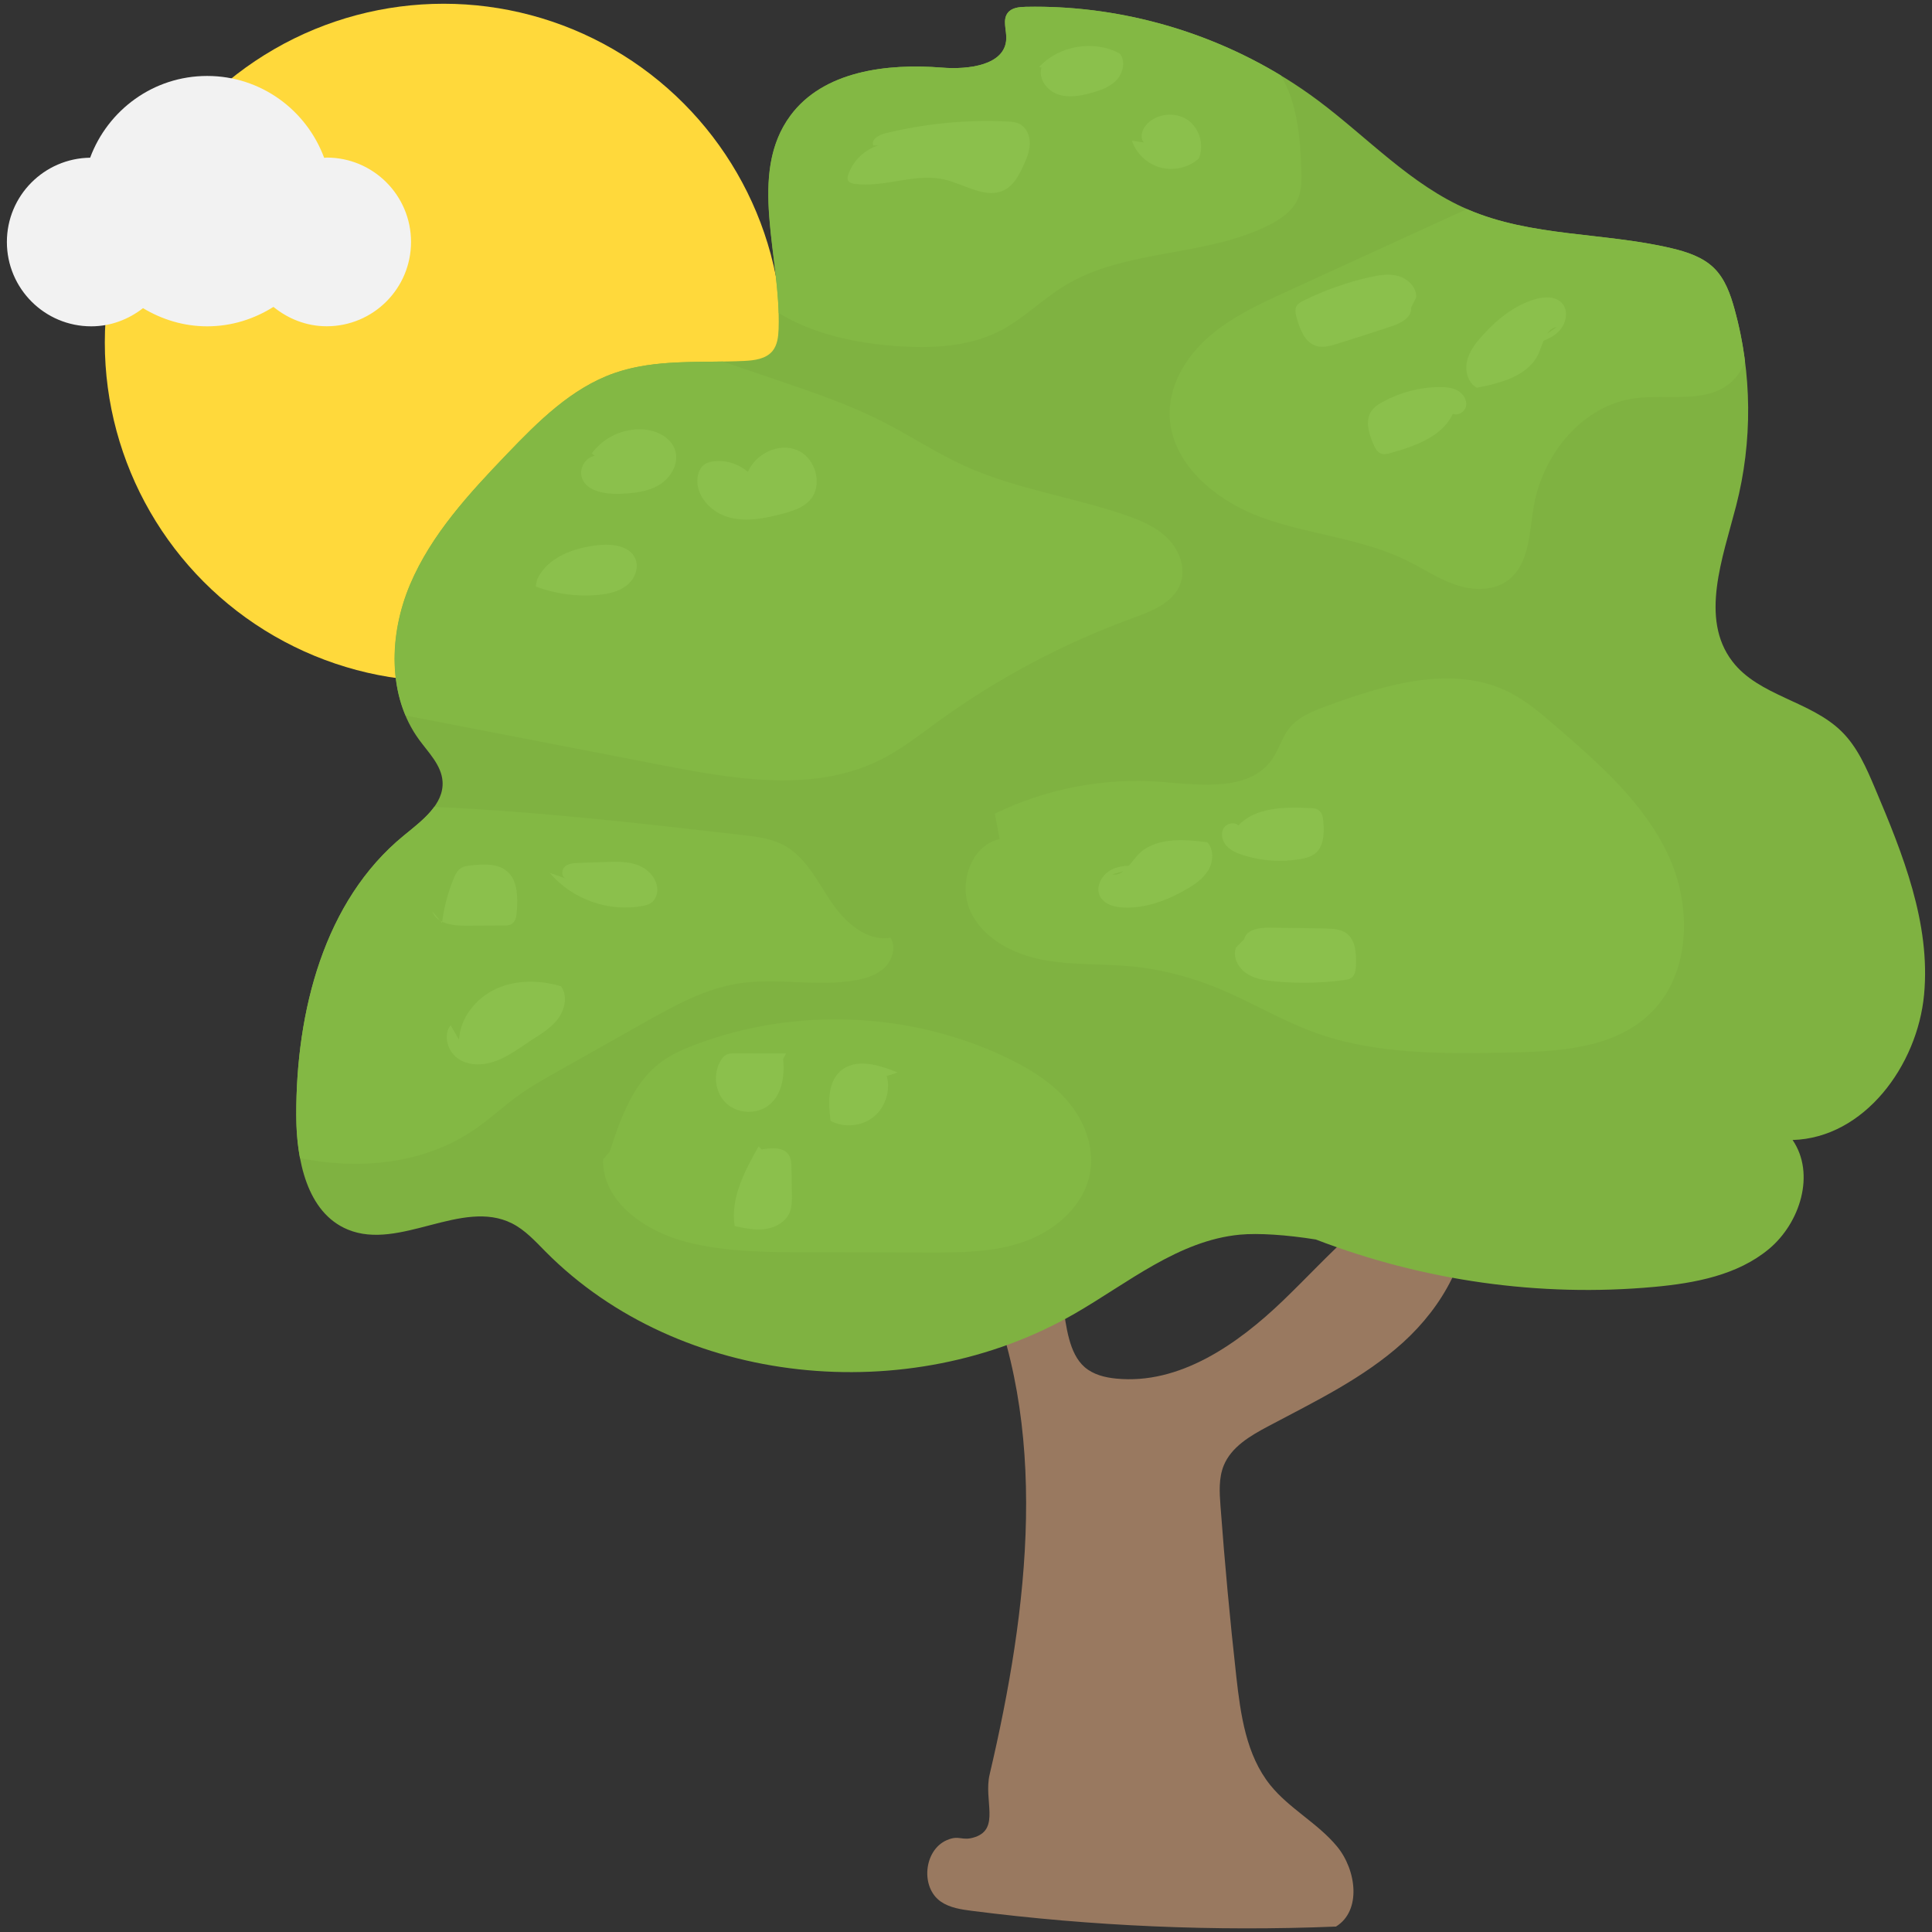 <?xml version="1.0" encoding="utf-8"?>
<!-- Generator: Adobe Illustrator 21.1.0, SVG Export Plug-In . SVG Version: 6.00 Build 0)  -->
<svg version="1.1" id="Layer_1" xmlns="http://www.w3.org/2000/svg" xmlns:xlink="http://www.w3.org/1999/xlink" x="0px" y="0px"
	 viewBox="0 0 32 32" style="enable-background:new 0 0 32 32;" xml:space="preserve">
<rect x="0" y="0" width="32" height="32" fill="#333333" stroke="none"/>
<style type="text/css">
	.st0{fill:#8F6D52;}
	.st1{fill:#7FB241;}
	.st2{fill:#A5856D;}
	.st3{fill:#FFFFFF;}
	.st4{fill:#7FB239;}
	.st5{fill:#45CBEA;}
	.st6{fill:#5A5F63;}
	.st7{fill:#8BC540;}
	.st8{fill:#E14B4B;}
	.st9{fill:#F3C432;}
	.st10{fill:#FFD83B;}
	.st11{fill:#DAE5EF;}
	.st12{fill:#E24B4B;}
	.st13{fill:#3E4347;}
	.st14{fill:#5B5F63;}
	.st15{fill:#6DAFDF;}
	.st16{fill:#9A795F;}
	.st17{fill:#997960;}
	.st18{fill:#FFD93B;}
	.st19{fill:#E2E2E1;}
	.st20{fill:#3F4347;}
	.st21{opacity:0.02;fill:#2F3133;}
	.st22{fill:#E9EFF4;}
	.st23{fill:#DEE4E9;}
	.st24{fill:#F4C534;}
	.st25{fill:#BBC7D1;}
	.st26{fill:#DDE3E9;}
	.st27{fill:#E8EBEE;}
	.st28{fill:#DDDDDC;}
	.st29{fill:#F4F4F4;}
	.st30{fill:#777B7E;}
	.st31{opacity:0.1;fill:#231F20;}
	.st32{fill:#E574AC;}
	.st33{fill:#428DC3;}
	.st34{fill:#4CC6E5;}
	.st35{fill:#E8EFF3;}
	.st36{fill:#8E6D53;}
	.st37{fill:#719C40;}
	.st38{fill:url(#XMLID_3_);}
	.st39{fill:#FFF100;}
	.st40{fill:#9FDCF8;}
	.st41{fill:#27B2CC;}
	.st42{fill:#CBD6E0;}
	.st43{fill:#BF3333;}
	.st44{fill:#D03F3F;}
	.st45{fill:#5CA3D9;}
	.st46{fill:#CE7629;}
	.st47{fill:#E18823;}
	.st48{fill:#A4856D;}
	.st49{fill:#7BA740;}
	.st50{fill:#F29A2E;}
	.st51{fill:#F2F2F2;}
	.st52{fill:#83B844;}
	.st53{fill:#8BC04C;}
	.st54{fill:#7A5B44;}
	.st55{fill:#8CC63E;}
	.st56{fill:#89664C;}
	.st57{fill:#65B1EF;}
	.st58{fill:#4D98D2;}
	.st59{fill:#BAC6D0;}
	.st60{fill:#7AA440;}
	.st61{fill:#ACB9C1;}
	.st62{fill:#E8AF2A;}
	.st63{fill:#D03F3E;}
	.st64{fill:#DF8726;}
	.st65{fill:#DF9D27;}
	.st66{fill:#D3D9DD;}
	.st67{fill:none;stroke:#FFFFFF;stroke-width:2.5;stroke-linecap:round;stroke-linejoin:round;stroke-miterlimit:10;}
	.st68{fill:#FCD91A;}
	.st69{opacity:0.05;fill:#3F4347;}
	.st70{fill:#5F6469;}
	.st71{fill:#64696E;}
	.st72{fill:#939799;}
	.st73{fill:#6F7378;}
	.st74{fill:#D2D8DD;}
	.st75{fill:#4E99D2;}
	.st76{fill:#7B8B92;}
	.st77{fill:#38C0DC;}
	.st78{opacity:0.2;}
	.st79{fill:#FDE7AA;}
	.st80{fill:#FFDC96;}
	.st81{fill:#64892F;}
	.st82{fill:#E9B02C;}
</style>
<g id="XMLID_822_">
	<g id="XMLID_815_">
		<circle id="XMLID_1133_" class="st18" cx="7.348" cy="5.674" r="5.612"/>
		<g id="XMLID_218_">
			<path id="XMLID_825_" class="st51" d="M1.493,2.612C1.786,1.823,2.54,1.258,3.431,1.258c0.892,0,1.646,0.566,1.938,1.356
				c0.014,0,0.028-0.004,0.042-0.004c0.772,0,1.397,0.626,1.397,1.397c0,0.772-0.626,1.397-1.397,1.397
				c-0.336,0-0.64-0.124-0.882-0.321C4.21,5.284,3.836,5.405,3.431,5.405c-0.39,0-0.751-0.114-1.062-0.301
				C2.131,5.289,1.836,5.405,1.511,5.405c-0.772,0-1.397-0.626-1.397-1.397C0.114,3.242,0.73,2.622,1.493,2.612z"/>
		</g>
	</g>
	<g id="XMLID_809_">
		<g id="XMLID_695_">
			<path id="XMLID_817_" class="st17" d="M24.303,19.919c-0.013-0.147-0.053-0.31-0.179-0.386c-0.131-0.079-0.3-0.032-0.442,0.027
				c-0.97,0.405-1.67,1.25-2.428,1.979c-0.758,0.729-1.719,1.398-2.765,1.295c-0.188-0.018-0.381-0.066-0.524-0.19
				c-0.133-0.116-0.207-0.287-0.254-0.457c-0.109-0.392-0.101-0.811-0.223-1.199c-0.122-0.388-0.438-0.767-0.845-0.764
				c-0.407,0.003-1.381,0.692-1.049,0.929l0.635-0.103c1.179,2.559,0.806,5.6,0.162,8.343c-0.099,0.424,0.173,0.893-0.239,1.034
				c-0.225,0.077-0.256-0.043-0.473,0.053c-0.379,0.167-0.436,0.784-0.094,1.018c0.149,0.102,0.336,0.129,0.515,0.152
				c1.997,0.255,4.016,0.342,6.028,0.26c0.427-0.263,0.338-0.939,0.018-1.326c-0.319-0.387-0.791-0.626-1.106-1.017
				c-0.4-0.497-0.492-1.166-0.563-1.799c-0.105-0.94-0.192-1.883-0.262-2.826c-0.017-0.225-0.031-0.46,0.054-0.669
				c0.126-0.308,0.438-0.491,0.732-0.647c0.777-0.413,1.584-0.799,2.237-1.39C23.892,21.643,24.38,20.796,24.303,19.919z"/>
		</g>
		<path id="XMLID_814_" class="st1" d="M31.055,13.054c-0.142-0.335-0.29-0.679-0.549-0.935c-0.514-0.511-1.375-0.589-1.814-1.166
			c-0.542-0.71-0.159-1.711,0.064-2.576c0.274-1.063,0.265-2.197-0.026-3.256c-0.068-0.247-0.157-0.5-0.34-0.68
			c-0.188-0.185-0.452-0.27-0.709-0.331c-1.118-0.263-2.32-0.187-3.374-0.643c-0.94-0.406-1.655-1.189-2.475-1.802
			c-1.384-1.034-3.118-1.589-4.845-1.552c-0.107,0.002-0.229,0.014-0.295,0.098c-0.092,0.117-0.019,0.286-0.026,0.435
			c-0.019,0.437-0.63,0.509-1.066,0.474c-0.914-0.073-1.963,0.056-2.508,0.793c-0.718,0.972-0.153,2.33-0.196,3.538
			c-0.005,0.128-0.02,0.264-0.101,0.363c-0.109,0.132-0.299,0.156-0.469,0.164c-0.724,0.035-1.471-0.037-2.155,0.203
			c-0.707,0.248-1.258,0.8-1.776,1.341c-0.623,0.65-1.25,1.327-1.602,2.155c-0.352,0.829-0.382,1.851,0.15,2.577
			c0.158,0.216,0.369,0.422,0.387,0.689c0.025,0.382-0.345,0.653-0.641,0.896c-1.324,1.081-1.785,2.918-1.782,4.627
			c0.001,0.738,0.172,1.619,0.855,1.9c0.857,0.353,1.89-0.519,2.718-0.103c0.218,0.11,0.386,0.296,0.558,0.47
			c2.228,2.244,6.021,2.605,8.761,1.026c0.885-0.51,1.721-1.213,2.737-1.309c0.305-0.029,0.778,0.003,1.258,0.08
			c1.776,0.683,3.71,0.959,5.606,0.785c0.674-0.062,1.377-0.194,1.897-0.626c0.52-0.432,0.776-1.248,0.394-1.807
			c1.184-0.034,2.068-1.23,2.178-2.41C31.979,15.293,31.517,14.144,31.055,13.054z M23.31,21.004"/>
		<g id="XMLID_836_">
			<path id="XMLID_841_" class="st52" d="M19.553,9.663c-0.115,0.32-0.48,0.462-0.8,0.578c-1.14,0.415-2.223,0.99-3.207,1.703
				c-0.311,0.225-0.614,0.466-0.958,0.638c-1.095,0.55-2.401,0.329-3.603,0.096C9.6,12.41,8.214,12.142,6.829,11.873
				c-0.037-0.007-0.074-0.015-0.111-0.022c-0.285-0.673-0.213-1.49,0.078-2.174c0.352-0.829,0.978-1.506,1.601-2.156
				c0.519-0.54,1.07-1.092,1.776-1.34c0.571-0.201,1.188-0.184,1.797-0.193c0.302,0.103,0.604,0.206,0.906,0.309
				c0.592,0.201,1.186,0.403,1.744,0.687c0.459,0.234,0.892,0.522,1.361,0.735c0.839,0.38,1.768,0.509,2.64,0.806
				c0.259,0.088,0.522,0.196,0.716,0.389C19.532,9.108,19.646,9.405,19.553,9.663z"/>
			<path id="XMLID_1060_" class="st52" d="M21.496,3.296c-0.086,0.197-0.276,0.328-0.467,0.426c-1.058,0.542-2.387,0.392-3.4,1.013
				c-0.368,0.225-0.676,0.542-1.058,0.741c-0.524,0.272-1.14,0.298-1.73,0.256c-0.674-0.049-1.375-0.199-1.943-0.547V5.185
				c-0.033-1.138-0.47-2.37,0.196-3.271c0.545-0.737,1.594-0.867,2.508-0.794c0.436,0.035,1.047-0.037,1.066-0.474
				c0.006-0.148-0.067-0.318,0.026-0.435c0.066-0.084,0.187-0.096,0.295-0.098c1.478-0.031,2.96,0.37,4.224,1.135
				c0.271,0.446,0.322,1.021,0.341,1.556C21.559,2.971,21.563,3.144,21.496,3.296z"/>
			<path id="XMLID_1129_" class="st52" d="M28.903,5.989c-0.051,0.131-0.126,0.25-0.234,0.344c-0.414,0.361-1.047,0.19-1.592,0.264
				c-0.868,0.118-1.529,0.931-1.674,1.795c-0.074,0.438-0.072,0.957-0.428,1.221c-0.243,0.18-0.581,0.17-0.867,0.073
				c-0.285-0.097-0.538-0.27-0.809-0.403c-0.744-0.366-1.601-0.425-2.382-0.705c-0.781-0.279-1.552-0.915-1.544-1.745
				c0.005-0.491,0.29-0.945,0.662-1.266c0.372-0.321,0.824-0.53,1.271-0.735c0.665-0.304,1.329-0.609,1.994-0.913
				c0.332-0.152,0.665-0.305,0.997-0.456c0.003,0.002,0.007,0.003,0.01,0.005c1.054,0.456,2.256,0.38,3.374,0.643
				c0.257,0.061,0.521,0.145,0.709,0.33c0.182,0.18,0.271,0.433,0.339,0.68C28.809,5.406,28.866,5.695,28.903,5.989z"/>
			<path id="XMLID_1124_" class="st52" d="M25.753,12.016c-0.233-0.201-0.469-0.404-0.743-0.544
				c-0.933-0.478-2.059-0.138-3.043,0.225c-0.226,0.084-0.463,0.176-0.613,0.365c-0.12,0.152-0.17,0.348-0.279,0.508
				c-0.371,0.542-1.177,0.433-1.832,0.381c-0.947-0.075-1.912,0.109-2.765,0.526l0.079,0.42c-0.483,0.109-0.691,0.753-0.482,1.201
				c0.209,0.448,0.7,0.703,1.186,0.798c0.486,0.095,0.986,0.063,1.479,0.11c0.513,0.049,1.016,0.186,1.491,0.386
				c0.516,0.218,1,0.51,1.526,0.703c1.017,0.374,2.129,0.359,3.212,0.339c0.824-0.015,1.729-0.061,2.335-0.62
				c0.702-0.648,0.73-1.793,0.324-2.658C27.222,13.29,26.477,12.64,25.753,12.016z"/>
			<path id="XMLID_838_" class="st52" d="M14.658,16.02c-0.127,0.126-0.306,0.183-0.482,0.215c-0.64,0.116-1.304-0.047-1.947,0.055
				c-0.564,0.089-1.075,0.375-1.572,0.655c-0.473,0.267-0.946,0.533-1.419,0.8c-0.229,0.129-0.458,0.258-0.67,0.413
				c-0.235,0.17-0.448,0.369-0.686,0.535c-0.835,0.582-1.902,0.693-2.913,0.489c-0.045-0.237-0.062-0.484-0.062-0.716
				c-0.003-1.71,0.459-3.546,1.782-4.627c0.174-0.143,0.374-0.295,0.504-0.474c1.703,0.075,3.402,0.27,5.098,0.465
				c0.238,0.027,0.483,0.057,0.693,0.17c0.359,0.194,0.55,0.59,0.777,0.929c0.228,0.34,0.585,0.669,0.989,0.603
				C14.842,15.685,14.785,15.894,14.658,16.02z"/>
			<path id="XMLID_1126_" class="st52" d="M16.638,17.501c-1.59-0.748-3.485-0.82-5.128-0.196c-0.194,0.074-0.386,0.158-0.554,0.281
				c-0.471,0.345-0.677,0.936-0.858,1.491l-0.109,0.126c-0.018,0.706,0.71,1.2,1.395,1.372c0.65,0.164,1.329,0.166,2,0.167
				c0.658,0.001,1.316,0.003,1.974,0.004c0.55,0.001,1.113,0,1.629-0.189c0.516-0.189,0.984-0.608,1.071-1.151
				c0.068-0.421-0.104-0.855-0.382-1.177C17.398,17.908,17.024,17.683,16.638,17.501z"/>
		</g>
		<g id="XMLID_499_">
			<path id="XMLID_1145_" class="st53" d="M18.549,0.888c-0.427-0.233-1.007-0.137-1.337,0.221l0.038,0.012
				c-0.055,0.181,0.088,0.376,0.267,0.44c0.178,0.064,0.376,0.029,0.558-0.022c0.154-0.042,0.311-0.098,0.42-0.215
				C18.604,1.207,18.646,1.014,18.549,0.888z"/>
			<path id="XMLID_1146_" class="st53" d="M19.221,2.775c0.218,0.059,0.464,0.002,0.633-0.147c0.097-0.222,0.015-0.508-0.187-0.644
				c-0.201-0.136-0.498-0.106-0.667,0.068c-0.08,0.082-0.129,0.22-0.056,0.308L18.748,2.33C18.82,2.544,19.003,2.717,19.221,2.775z"
				/>
			<path id="XMLID_1147_" class="st53" d="M16.882,2.05c-0.062-0.03-0.133-0.035-0.203-0.038C16,1.98,15.316,2.047,14.655,2.21
				c-0.103,0.025-0.232,0.104-0.19,0.201l0.086-0.004c-0.23,0.07-0.421,0.254-0.499,0.481c-0.012,0.034-0.021,0.074-0.003,0.105
				c0.02,0.035,0.065,0.047,0.105,0.052c0.497,0.068,1.007-0.187,1.495-0.07c0.339,0.081,0.696,0.335,1.001,0.165
				c0.143-0.08,0.225-0.234,0.294-0.382c0.056-0.12,0.109-0.245,0.112-0.377C17.06,2.25,17.001,2.108,16.882,2.05z"/>
			<path id="XMLID_1148_" class="st53" d="M10.65,7.112c-0.325-0.021-0.656,0.134-0.848,0.397l0.048,0.04
				c-0.145,0.029-0.25,0.188-0.22,0.333c0.051,0.247,0.375,0.305,0.627,0.297c0.227-0.008,0.462-0.029,0.657-0.145
				c0.195-0.116,0.335-0.353,0.27-0.571C11.118,7.246,10.876,7.126,10.65,7.112z"/>
			<path id="XMLID_1149_" class="st53" d="M13.203,7.455c-0.305-0.127-0.686,0.059-0.816,0.361
				c-0.159-0.137-0.377-0.205-0.585-0.172c-0.042,0.007-0.083,0.017-0.12,0.039c-0.078,0.047-0.119,0.14-0.129,0.231
				c-0.033,0.3,0.224,0.571,0.514,0.653c0.29,0.082,0.6,0.02,0.892-0.057c0.162-0.043,0.331-0.095,0.447-0.216
				C13.64,8.049,13.516,7.585,13.203,7.455z"/>
			<path id="XMLID_1150_" class="st53" d="M9.917,9.852c0.165-0.016,0.334-0.053,0.464-0.156c0.13-0.103,0.207-0.287,0.143-0.44
				c-0.09-0.217-0.382-0.251-0.615-0.227C9.503,9.072,9.057,9.232,8.894,9.606l-0.02,0.109C9.205,9.839,9.565,9.887,9.917,9.852z"/>
			<path id="XMLID_1151_" class="st53" d="M7.286,15.246l-0.123-0.148C7.185,15.164,7.23,15.211,7.286,15.246z"/>
			<path id="XMLID_1152_" class="st53" d="M7.32,15.287c0.001-0.007,0.002-0.014,0.003-0.021c-0.013-0.006-0.025-0.013-0.037-0.02
				L7.32,15.287z"/>
			<path id="XMLID_1153_" class="st53" d="M8.349,15.329c0.04,0,0.081-0.001,0.117-0.019c0.075-0.039,0.089-0.139,0.095-0.223
				c0.015-0.234,0.015-0.505-0.164-0.657c-0.154-0.13-0.378-0.117-0.579-0.098c-0.068,0.007-0.14,0.015-0.195,0.055
				c-0.052,0.038-0.081,0.099-0.106,0.159c-0.097,0.23-0.161,0.473-0.193,0.721c0.111,0.053,0.257,0.066,0.384,0.065
				C7.921,15.33,8.135,15.329,8.349,15.329z"/>
			<path id="XMLID_1154_" class="st53" d="M10.594,14.341c-0.176-0.077-0.376-0.071-0.568-0.064
				c-0.149,0.005-0.298,0.011-0.447,0.016c-0.079,0.003-0.164,0.008-0.223,0.061c-0.059,0.052-0.061,0.169,0.013,0.196l-0.262-0.092
				c0.37,0.441,0.988,0.658,1.552,0.544c0.037-0.008,0.075-0.017,0.108-0.035c0.063-0.036,0.102-0.104,0.115-0.175
				C10.916,14.602,10.77,14.418,10.594,14.341z"/>
			<path id="XMLID_1155_" class="st53" d="M8.219,16.377c-0.334,0.152-0.597,0.479-0.616,0.845l-0.14-0.242
				c-0.131,0.172-0.047,0.445,0.135,0.562c0.182,0.117,0.423,0.105,0.625,0.028s0.378-0.209,0.559-0.328
				c0.163-0.107,0.337-0.207,0.456-0.362c0.119-0.155,0.167-0.384,0.056-0.544C8.943,16.232,8.553,16.225,8.219,16.377z"/>
			<path id="XMLID_1156_" class="st53" d="M12.744,18.298c0.212-0.176,0.255-0.485,0.228-0.759l0.047-0.09
				c-0.283-0.001-0.565-0.002-0.848-0.002c-0.049,0-0.099,0-0.142,0.023c-0.035,0.018-0.061,0.05-0.082,0.082
				c-0.144,0.219-0.111,0.539,0.079,0.719C12.215,18.451,12.542,18.465,12.744,18.298z"/>
			<path id="XMLID_1157_" class="st53" d="M13.922,17.739c-0.22,0.193-0.202,0.535-0.165,0.826c0.222,0.119,0.514,0.093,0.71-0.064
				c0.197-0.157,0.287-0.436,0.22-0.679l0.181-0.058C14.559,17.636,14.172,17.52,13.922,17.739z"/>
			<path id="XMLID_1158_" class="st53" d="M13.109,19.339c-0.001-0.07-0.004-0.143-0.04-0.203c-0.085-0.142-0.291-0.128-0.453-0.096
				l-0.052-0.052c-0.23,0.408-0.469,0.857-0.396,1.32c0.166,0.035,0.336,0.071,0.504,0.049c0.168-0.022,0.337-0.114,0.405-0.27
				c0.043-0.098,0.041-0.209,0.039-0.316C13.115,19.627,13.112,19.483,13.109,19.339z"/>
			<path id="XMLID_1161_" class="st53" d="M18.836,14.172c-0.045,0.051-0.09,0.112-0.137,0.166c-0.101,0.005-0.2,0.021-0.29,0.067
				c-0.157,0.08-0.269,0.278-0.191,0.436c0.067,0.136,0.237,0.184,0.388,0.191c0.363,0.017,0.718-0.116,1.034-0.296
				c0.144-0.082,0.288-0.179,0.373-0.322c0.085-0.143,0.095-0.342-0.017-0.464C19.589,13.897,19.111,13.867,18.836,14.172z
				 M18.423,14.482l0.182-0.051C18.551,14.473,18.492,14.496,18.423,14.482z"/>
			<path id="XMLID_1162_" class="st53" d="M21.548,14.227c0.08-0.014,0.161-0.035,0.226-0.083c0.154-0.115,0.161-0.34,0.145-0.531
				c-0.006-0.07-0.017-0.147-0.072-0.19c-0.042-0.033-0.099-0.037-0.152-0.039c-0.419-0.021-0.902-0.014-1.183,0.288
				c-0.07-0.066-0.202-0.035-0.249,0.052c-0.049,0.091-0.017,0.21,0.053,0.287c0.07,0.077,0.17,0.119,0.268,0.151
				C20.893,14.262,21.227,14.285,21.548,14.227z"/>
			<path id="XMLID_1163_" class="st53" d="M22.304,15.46c-0.097-0.072-0.226-0.078-0.347-0.081c-0.317-0.007-0.633-0.011-0.95-0.013
				c-0.16-0.001-0.365,0.033-0.399,0.19l-0.135,0.135c-0.059,0.153,0.029,0.331,0.163,0.425c0.134,0.094,0.303,0.121,0.466,0.137
				c0.385,0.039,0.774,0.032,1.158-0.02c0.047-0.006,0.095-0.014,0.132-0.044c0.057-0.047,0.064-0.13,0.067-0.204
				C22.464,15.795,22.456,15.573,22.304,15.46z"/>
			<path id="XMLID_2193_" class="st53" d="M25.863,5.012c-0.107-0.107-0.283-0.099-0.429-0.058c-0.349,0.099-0.643,0.339-0.886,0.61
				c-0.111,0.124-0.216,0.261-0.251,0.424c-0.035,0.162,0.019,0.354,0.164,0.435c0.403-0.078,0.865-0.202,1.028-0.579
				c0.027-0.062,0.05-0.134,0.077-0.201c0.094-0.037,0.183-0.084,0.254-0.156C25.945,5.361,25.987,5.137,25.863,5.012z
				 M25.628,5.524c0.038-0.056,0.087-0.097,0.156-0.106L25.628,5.524z"/>
			<path id="XMLID_2194_" class="st53" d="M24.141,6.468c-0.091-0.05-0.199-0.058-0.302-0.057c-0.326,0.003-0.65,0.088-0.936,0.245
				c-0.071,0.039-0.141,0.084-0.187,0.151c-0.109,0.158-0.044,0.374,0.032,0.55c0.028,0.064,0.063,0.134,0.129,0.157
				c0.05,0.018,0.106,0.003,0.157-0.011c0.404-0.114,0.86-0.274,1.029-0.65c0.087,0.04,0.203-0.032,0.22-0.129
				C24.301,6.62,24.232,6.518,24.141,6.468z"/>
			<path id="XMLID_2195_" class="st53" d="M21.794,5.728c0.115,0.037,0.24,0.002,0.355-0.034c0.302-0.094,0.604-0.191,0.905-0.291
				c0.152-0.05,0.335-0.148,0.318-0.307l0.085-0.171c0.007-0.164-0.133-0.305-0.29-0.351c-0.157-0.046-0.326-0.018-0.485,0.018
				c-0.377,0.086-0.744,0.216-1.091,0.387C21.548,5,21.504,5.023,21.479,5.063c-0.039,0.063-0.019,0.144,0.002,0.215
				C21.535,5.46,21.613,5.669,21.794,5.728z"/>
		</g>
	</g>
</g>
</svg>
